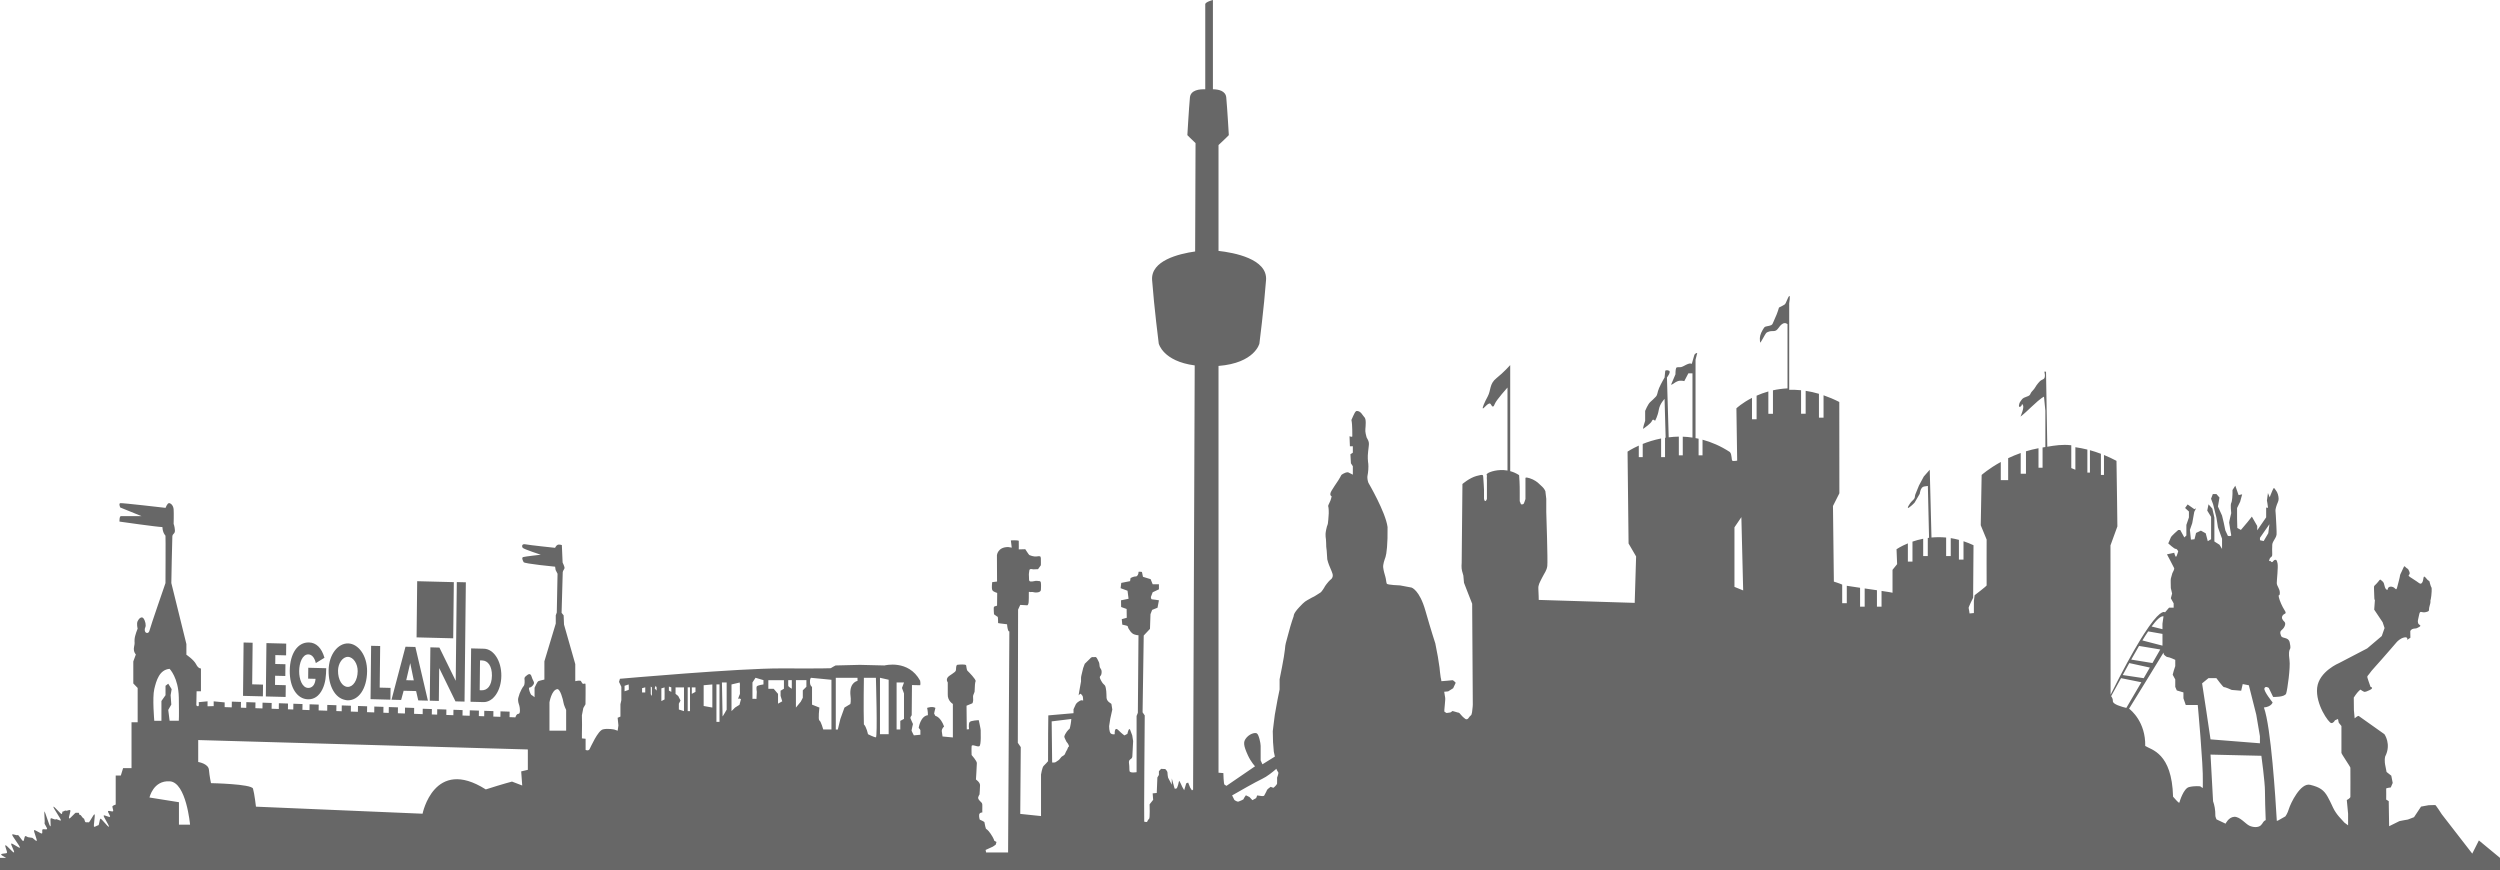 <svg width="612" height="213" viewBox="0 0 612 213" fill="none" xmlns="http://www.w3.org/2000/svg">
<g clip-path="url(#clip0_36_398)">
<path d="M59.679 157.287L59.629 157.279V157.287H59.679ZM65.269 157.433L65.219 157.425L65.269 157.433ZM70.063 157.556V157.586V157.556Z" fill="#676767"/>
<path d="M59.492 170.346L64.356 170.469L64.386 167.592L61.734 167.523L61.844 157.341L59.682 157.287H59.632L59.492 170.346ZM65.077 170.492L69.921 170.615L69.956 167.738L67.324 167.668L67.349 165.42L69.846 165.482L69.876 162.604L67.379 162.543L67.404 160.364L70.036 160.433L70.066 157.586V157.556L65.272 157.433L65.222 157.425L65.077 170.492ZM75.396 171.19C76.817 171.229 78.078 170.477 78.934 168.72C79.709 167.108 79.82 165.489 79.859 163.579L75.466 163.464L75.436 166.134L77.247 166.18C77.137 167.684 76.397 168.428 75.436 168.405C73.98 168.367 73.209 166.28 73.234 164.262C73.254 162.267 74.034 160.157 75.496 160.195C76.391 160.218 77.022 161.07 77.312 162.32L79.429 161.024C78.724 158.561 77.382 157.31 75.631 157.272C72.889 157.203 70.977 159.942 70.932 164.185C70.882 168.282 72.718 171.121 75.396 171.19ZM85.229 157.51C82.777 157.448 80.49 160.157 80.445 164.108C80.405 167.983 82.041 170.822 84.418 171.328C84.634 171.374 84.844 171.428 85.074 171.436C87.806 171.505 89.818 168.582 89.863 164.354C89.908 160.41 87.676 157.579 85.229 157.51ZM85.109 168.152C83.788 168.121 82.722 166.441 82.747 164.185C82.767 162.382 83.868 160.771 85.189 160.801C86.51 160.84 87.581 162.505 87.561 164.308C87.536 166.564 86.43 168.183 85.109 168.152ZM102.128 142.279H102.173H102.128ZM90.849 158.093H90.904H90.849ZM111.096 142.509L102.173 142.279H102.128L101.978 156.029L110.946 156.259L111.096 142.509ZM95.608 168.397L92.951 168.328L93.066 158.146L90.904 158.093H90.849L90.709 171.152L95.573 171.282L95.608 168.397ZM101.683 158.377L99.266 158.315L95.843 171.29L98.195 171.351L98.811 169.096L101.863 169.172L102.389 171.459L104.751 171.52L101.683 158.377ZM99.446 166.51L100.412 162.374H100.432L101.293 166.556L99.446 166.51ZM105.211 171.528V171.451V171.528ZM114.039 142.547V142.609V142.547Z" fill="#676767"/>
<path d="M105.356 158.469L105.211 171.451V171.528L107.428 171.589L107.513 163.586H107.538L111.501 171.697L113.718 171.75L114.038 142.609V142.547L111.827 142.494L111.561 166.617H111.536L107.568 158.53L105.356 158.469ZM115.33 158.73H115.375H115.33ZM118.467 158.806L115.375 158.73H115.33L115.184 171.789L118.327 171.873C120.689 171.935 122.686 169.134 122.726 165.459C122.766 161.783 120.844 158.868 118.467 158.806ZM117.927 168.981L117.431 168.965L117.511 161.661L118.032 161.676C119.458 161.714 120.449 163.057 120.424 165.397C120.389 167.937 119.248 169.011 117.927 168.981Z" fill="#676767"/>
<path d="M606.831 205.734L605.209 208.964L597.743 199.327C597.743 199.327 596.307 197.071 596.147 197.071C595.986 197.071 594.52 197.117 594.52 197.117L592.674 197.455L590.952 200.048L589.451 200.624C589.451 200.624 587.479 200.961 587.389 201.007C587.299 201.053 584.857 202.258 584.857 202.258L584.762 196.12L584.136 195.736C584.136 195.736 584.166 193.196 584.136 193.05C584.106 192.905 585.262 192.767 585.262 192.767L585.733 191.662L585.387 189.889L584.231 188.976L583.921 187.395C583.921 187.395 583.641 186.245 583.891 185.193C585.458 182.17 583.706 179.73 583.706 179.73C583.706 179.73 577.606 175.418 577.421 175.272C577.235 175.126 576.42 175.848 576.42 175.848C576.42 175.848 576.235 174.075 576.235 173.837C576.235 173.6 576.205 170.768 576.205 170.768C576.205 170.768 576.895 169.663 577.456 169.142C578.016 168.62 577.771 168.858 578.331 169.142C578.892 169.426 578.802 169.525 580.053 168.95C581.304 168.374 580.303 168.136 580.303 168.136L579.803 166.702C579.302 165.267 579.522 165.696 580.053 164.883C580.583 164.07 581.649 163.065 585.122 159.036C588.225 155.438 587.009 156.85 586.714 157.195C586.899 156.988 587.549 156.305 588.47 156.067C589.566 155.783 589.286 156.642 589.286 156.642L590.066 156.113L590.036 154.532C590.036 154.532 590.131 154.057 590.817 153.911C591.503 153.765 591.257 154.011 592.133 153.527C593.009 153.044 592.103 153.098 591.948 152.522C591.793 151.947 591.948 151.801 592.198 150.512C592.448 149.223 592.729 150.128 593.855 149.844C594.981 149.56 594.42 149.461 594.76 148.356C595.101 147.251 594.951 147.113 594.951 147.113C594.951 147.113 595.201 146.299 595.266 144.811C595.331 143.322 595.171 144.143 594.891 142.939C594.61 141.734 594.795 142.655 593.92 141.55C593.044 140.445 593.419 141.933 592.949 142.609C592.478 143.284 592.263 142.655 590.512 141.604C588.76 140.552 590.232 141.028 589.826 139.977C589.421 138.926 589.391 139.401 588.92 138.872C588.45 138.343 588.545 138.68 587.92 139.931C587.294 141.182 587.699 140.506 587.264 142.087C586.829 143.668 587.139 142.662 586.829 143.767C586.518 144.872 586.483 143.767 585.482 143.622C584.482 143.476 584.482 144.389 584.482 144.389C584.482 144.389 583.981 144.535 583.731 143.384C583.481 142.233 583.296 142.471 582.92 142.041C582.545 141.611 582.45 142.233 581.699 142.954C580.949 143.675 581.169 143.292 581.199 145.402C581.229 147.512 581.389 146.744 581.389 146.744L581.204 149.238L583.271 152.33L583.741 153.742L583.055 155.706L579.492 158.729L572.677 162.282C572.677 162.282 567.672 164.346 567.237 168.374C566.802 172.403 570.084 176.96 570.68 177.006C571.275 177.052 571.586 176.339 571.586 176.339L572.336 176.001L572.526 176.914L573.182 177.728V184.296C573.182 184.58 575.374 187.702 575.374 187.94C575.374 188.178 575.404 194.754 575.374 195.084C575.344 195.414 574.498 195.851 574.498 195.851L574.813 199.212V202.043L573.908 201.376L572.562 199.887C572.562 199.887 571.936 199.166 571.466 198.352C570.995 197.539 570.715 196.672 569.809 195.045C568.903 193.419 567.903 192.697 565.526 192.122C563.148 191.547 560.711 196.726 560.336 197.976C559.961 199.227 559.46 199.849 559.46 199.849C559.46 199.849 558.46 200.424 557.679 200.854C557.579 200.907 557.474 200.946 557.364 200.961C557.043 195.337 555.932 177.919 554.206 173.193C556.083 173.001 556.333 171.95 556.333 171.95C556.333 171.95 554.081 169.172 554.331 168.497C554.581 167.822 555.397 168.405 555.397 168.405L556.463 170.615C556.463 170.615 559.34 170.715 559.656 169.755C559.971 168.796 560.721 163.333 560.471 161.607C560.221 159.88 560.386 159.305 560.521 159.021C560.661 158.737 560.822 158.676 560.521 157.264C560.221 155.852 558.72 156.428 558.409 155.66C558.099 154.893 558.159 154.509 558.66 154.126C559.16 153.742 559.726 152.691 559.225 152.208C558.725 151.724 558.414 151.248 558.79 150.673C559.165 150.097 559.916 150.389 559.29 149.43C558.665 148.471 558.039 147.036 557.854 146.169C557.669 145.302 558.104 146.169 558.104 145.118C558.104 144.067 557.354 143.491 557.354 142.724C557.354 141.957 557.729 138.795 557.544 137.928C557.359 137.061 557.234 136.969 556.858 137.069C556.483 137.169 556.298 137.936 555.922 137.453C555.547 136.969 555.297 137.836 555.547 136.977C555.797 136.117 556.298 136.593 556.238 135.542C556.178 134.491 556.238 134.391 556.238 133.816C556.238 133.24 556.238 133.048 556.553 132.473C556.868 131.897 557.244 131.422 557.304 130.846C557.364 130.271 557.178 127.393 557.118 126.15C557.058 124.907 556.933 125.099 557.183 124.14C557.434 123.181 557.809 122.797 557.809 122.13C557.809 121.462 557.559 120.503 557.123 120.02C556.688 119.536 556.748 119.061 556.313 120.02C555.877 120.979 555.627 121.746 555.627 121.746L555.192 120.695L554.942 122.521C554.942 122.521 555.192 123.864 555.192 124.155C555.192 124.194 555.202 124.255 555.217 124.316L554.756 124.247V126.649L552.57 129.818V128.767L551.258 126.465L550.198 127.808L548.571 129.726L547.695 129.25L547.635 126.948V124.363L548.386 122.828L548.886 121.009L548.011 121.201L547.2 118.899L546.514 119.958V120.917C546.514 120.917 546.454 122.744 546.204 123.127C545.954 123.511 546.204 125.621 546.204 125.621C546.204 125.621 545.699 127.639 545.699 127.923C545.699 128.207 546.139 130.608 546.199 130.992C546.259 131.376 545.388 131.184 545.388 131.184L544.763 129.841L544.388 128.023L543.952 126.204L542.951 124.002L543.327 121.8L542.576 120.94H541.7L541.265 122.091L541.765 123.434L542.581 126.695L542.956 129.097L543.957 131.882V134.376L543.332 133.348L542.081 132.557V126.71L541.58 124.508L540.644 123.457L540.334 124.992L541.275 126.526V131.997L540.464 132.48L539.964 130.562L538.778 129.895L537.592 130.47L537.216 132.005L536.341 132.104L536.091 129.711L536.656 128.084L537.156 125.306L537.597 124.447L537.161 124.639L535.535 123.488L534.91 124.355L535.85 125.222V126.664L535.225 128.491V131.084L534.724 131.567L533.724 129.749H533.223C533.223 129.749 531.537 131.191 531.412 131.575C531.286 131.959 530.786 133.018 530.786 133.018C530.786 133.018 532.352 134.46 532.603 134.36C532.853 134.261 533.228 134.936 533.228 134.936C533.228 134.936 532.918 136.087 532.728 136.279C532.538 136.47 532.247 135.319 532.247 135.319L530.476 135.703C530.476 135.703 532.102 138.772 532.227 139.064C532.352 139.355 531.917 140.023 531.792 140.314C531.667 140.606 531.482 141.565 531.417 141.657C531.352 141.749 531.417 143.675 531.417 143.959L531.732 145.302L531.422 146.453L532.112 147.704V148.762H530.986L529.985 149.913C529.985 149.913 529.26 148.847 526.012 153.451V153.458C525.247 154.556 524.508 155.695 523.795 156.873V156.88C521.979 159.865 519.652 164.085 516.674 170.07L516.644 133.516L518.335 128.867C518.335 128.867 518.21 117.802 518.115 112.815C517.079 112.262 516.058 111.794 515.053 111.38V116.268H514.302V111.088C513.396 110.743 512.495 110.452 511.615 110.206V115.692H510.989V110.053C509.993 109.807 509.013 109.615 508.052 109.477V114.994L507.051 114.587V109.001C504.864 108.748 503.037 109.047 501.176 109.362L500.866 90.978H500.45C500.45 90.978 500.866 92.382 500.285 92.766C499.7 93.149 499.7 92.896 498.949 93.786C498.198 94.676 498.283 94.937 497.533 95.704C496.782 96.472 497.283 96.725 496.117 97.108C494.951 97.492 495.031 97.745 494.615 98.259C494.2 98.773 494.03 99.924 494.615 99.541C495.201 99.157 494.78 98.52 495.201 99.157C495.616 99.794 494.615 101.973 494.615 101.973C494.615 101.973 494.951 101.843 497.368 99.541C499.785 97.239 500.37 97.108 500.37 97.108L500.705 100.561V109.431L500.02 109.546V114.503H499.024V109.723C497.953 109.93 496.927 110.183 495.956 110.475V115.976H494.67V110.897C493.564 111.288 492.539 111.718 491.598 112.163V117.541H489.791V113.091C486.819 114.733 485.107 116.268 485.107 116.268L484.887 128.583L486.328 132.081C486.328 132.081 486.298 143.161 486.328 143.307C486.358 143.453 483.391 145.709 483.391 145.709L483.206 147.097V150.074L482.145 150.174C482.145 150.174 481.99 149.023 481.924 148.831C481.859 148.64 483.02 146.338 483.02 146.338C483.02 146.338 483.085 137.36 483.116 133.47C482.285 133.079 481.469 132.764 480.668 132.496V136.992H479.542V132.158C478.862 131.974 478.191 131.836 477.541 131.729V136.125H476.415V131.59C475.149 131.468 473.948 131.483 472.827 131.583L472.401 114.994L470.94 116.659L469.774 118.83C469.774 118.83 469.274 120.112 468.938 120.879C468.603 121.646 469.024 121.777 468.188 122.544C467.352 123.311 466.601 124.777 467.352 124.232C468.103 123.695 468.688 123.05 468.688 123.05L469.954 120.879C469.954 120.879 470.109 119.214 471.025 119.091L471.941 118.961L472.231 131.652C472.126 131.667 472.021 131.675 471.921 131.69V136.133H470.795V131.882C469.829 132.074 468.953 132.319 468.173 132.588V137.483H467.047V133.018C465.285 133.739 464.27 134.452 464.27 134.452L464.415 138.105L463.289 139.494V145.102C463.154 145.049 462.073 144.872 460.601 144.657V148.517H459.475V144.489C458.525 144.35 457.489 144.197 456.473 144.051V148.517H455.347V143.89C454.056 143.698 452.885 143.522 452.094 143.399V147.657H450.968V143.115C450.563 142.893 448.931 142.379 448.931 142.379L448.711 123.871L450.278 120.756L450.258 98.405C448.931 97.73 447.65 97.193 446.404 96.763V102.242H445.278V96.402C444.157 96.073 443.071 95.835 442.026 95.674V101.282H440.9V95.528C439.894 95.428 438.923 95.397 437.997 95.428V74.258C437.997 74.258 438.332 72.21 437.997 72.471C437.662 72.724 437.247 74.258 436.911 74.519C436.576 74.772 435.495 75.287 435.495 75.287C435.495 75.287 435.16 76.568 434.494 77.972C433.829 79.376 434.079 79.507 433.078 79.76C432.077 80.013 432.077 79.76 431.492 80.78C430.906 81.801 430.741 82.568 430.826 83.335C430.911 84.103 430.826 84.103 431.577 82.821C432.327 81.54 432.242 81.417 433.078 81.156C433.914 80.903 434.494 81.287 435.08 80.642C435.665 80.005 435.745 79.622 436.416 79.238C437.081 78.855 437.582 79.369 437.582 79.369V95.075C436.311 95.136 435.12 95.305 434.019 95.551V101.298H432.893V95.827C431.832 96.126 430.876 96.479 430.015 96.863V102.641H428.889V97.4C426.427 98.658 425.071 99.955 425.071 99.955L425.261 112.769C425.261 112.769 424.396 112.915 424.115 112.815C423.8 112.7 424.04 111.173 423.45 110.643C421.183 109.162 418.936 108.219 416.779 107.636V111.472H415.818V107.398C415.568 107.344 415.318 107.298 415.068 107.252V88.07L415.483 86.405C415.483 86.405 414.898 86.405 414.732 87.041C414.567 87.678 414.147 89.09 414.147 89.09C414.147 89.09 413.897 88.837 413.231 89.09C412.566 89.343 412.065 89.727 411.565 89.858C411.064 89.988 410.479 89.727 410.314 90.111C410.148 90.494 410.148 91.645 410.148 91.645L409.063 94.2C409.648 94.07 409.978 93.564 410.729 93.303C411.48 93.049 412.315 93.303 412.315 93.303L413.316 91.384H414.317V107.121C413.527 107 412.734 106.925 411.94 106.899V111.464H410.979V106.884C410.118 106.891 409.293 106.96 408.497 107.06L408.072 92.412C408.072 92.412 409.158 91.008 408.572 90.748C407.987 90.494 407.656 90.748 407.656 90.748L407.491 92.412C407.491 92.412 406.656 93.817 406.155 94.968C405.655 96.118 405.82 96.633 405.319 97.139C404.819 97.653 404.569 97.906 403.983 98.42C403.398 98.934 402.732 100.592 402.732 100.592V103.024C402.732 103.024 401.982 105.196 402.317 104.942C402.652 104.689 404.153 103.661 404.404 103.024C404.654 102.387 405.154 103.024 405.154 103.024C405.154 103.024 405.82 101.873 406.07 100.339C406.32 98.804 407.486 97.653 407.486 97.653L407.751 107.152C407.701 107.16 407.651 107.16 407.601 107.168V111.909H406.641V107.336C404.914 107.682 403.388 108.173 402.137 108.679V111.909H401.176V109.086C399.434 109.868 398.424 110.559 398.424 110.559L398.674 133.048L400.52 136.217L400.175 147.581L376.685 146.859C376.685 146.859 376.655 145.179 376.59 144.174C376.525 143.169 376.905 142.639 377.496 141.442C378.086 140.245 378.622 139.716 378.777 138.565C378.932 137.414 378.527 125.329 378.527 125.329V122.114L378.306 120.242C378.306 120.242 378.026 119.575 377.526 119.137C377.025 118.7 376.87 118.562 376.65 118.324C376.43 118.086 375.554 117.411 374.493 117.081C373.432 116.751 373.432 116.935 373.432 117.081V122.16C373.432 122.16 373.152 123.073 372.997 123.311C372.842 123.549 372.341 123.457 372.341 123.457L372.031 122.69V120.58C372.031 120.434 372.061 118.47 371.876 116.314C371.177 115.861 370.447 115.534 369.699 115.339V89.374C369.699 89.374 368.113 91.162 366.336 92.574C364.555 93.978 365.03 95.512 364.194 97.047C363.359 98.582 362.778 99.986 363.028 99.986C363.279 99.986 364.53 98.198 364.945 98.965C365.36 99.733 365.611 99.733 365.946 98.835C366.281 97.937 369.034 94.868 369.034 94.868V115.186C366.647 114.764 364.625 115.554 364.219 115.838C363.659 116.222 364.064 116.222 363.999 116.559C363.934 116.897 363.999 117.564 363.999 117.564V122.122C363.999 122.122 363.844 122.651 363.594 122.651C363.344 122.651 363.284 122.03 363.284 122.03V119.874C363.284 119.874 363.159 117.334 363.099 116.805C363.038 116.275 363.194 116.037 361.442 116.521C359.691 117.004 358.004 118.485 358.004 118.485L357.819 137.767C357.819 137.767 357.694 139.018 357.914 139.785C358.134 140.552 358.229 140.89 358.229 140.89L358.385 142.662L359.165 144.68L360.386 147.796L360.541 172.495C360.541 172.495 360.511 173.362 360.356 174.367C360.201 175.372 359.981 174.988 359.576 175.664C359.17 176.339 358.73 176.001 358.73 176.001C358.73 176.001 358.104 175.572 357.574 174.912C357.043 174.252 357.264 174.612 356.198 174.229C355.132 173.845 355.637 174.275 354.977 174.421C354.316 174.566 354.041 174.52 354.041 174.52L353.57 174.183C353.57 174.183 353.57 173.415 353.696 172.456C353.821 171.497 353.791 170.876 353.791 170.876L353.54 169.341L354.511 169.249L355.732 168.482L356.358 167.139C356.358 167.139 355.762 166.471 355.547 166.518C355.332 166.564 352.86 166.755 352.86 166.755C352.86 166.755 352.735 165.942 352.675 165.796C352.615 165.65 352.394 163.402 352.394 163.402L351.989 160.763L351.364 157.502C351.364 157.502 350.363 154.479 348.926 149.445C347.49 144.412 345.549 143.836 345.549 143.836L342.736 143.307C342.736 143.307 339.639 143.215 339.483 142.877C339.328 142.54 339.328 141.826 339.138 141.197C338.948 140.568 338.703 139.708 338.608 138.941C338.513 138.174 338.923 137.069 339.173 136.355C339.423 135.642 339.739 133.14 339.674 129.02C339.203 125.375 334.985 118.186 334.985 118.186C334.985 118.186 334.764 117.61 334.734 116.989C334.704 116.367 334.86 116.321 334.955 115.025C335.05 113.728 334.895 113.06 334.895 113.06C334.895 113.06 334.739 111.863 334.925 110.475C335.11 109.086 334.99 109.753 335.08 109.132C335.17 108.51 335.08 108.027 334.799 107.551C334.519 107.075 334.549 107.168 334.329 106.208C334.109 105.249 334.329 104.866 334.329 103.477C334.329 102.088 333.924 102.18 333.518 101.513C333.113 100.845 332.583 100.6 332.172 100.6C331.762 100.6 331.487 101.321 330.826 102.809C331.106 104.006 331.016 106.5 331.046 106.792C331.076 107.083 330.361 106.792 330.361 106.792L330.456 109.239H331.176V110.82L330.581 111.203L330.706 113.413L331.176 114.135V116.199L330.02 115.623C330.02 115.623 329.585 115.531 328.834 115.961C328.084 116.39 328.554 116.153 327.613 117.595C326.673 119.038 326.708 118.892 325.987 120.089C325.266 121.286 325.987 121.478 325.987 121.478C325.987 121.478 325.862 122.345 325.391 123.204C324.921 124.063 325.266 123.879 325.266 124.838C325.266 125.797 325.331 125.268 325.171 127.186C325.011 129.104 324.986 127.953 324.641 129.68C324.296 131.406 324.641 131.406 324.641 132.941C324.641 134.475 324.766 134.092 324.831 135.626C324.896 137.161 324.896 136.877 325.111 137.644C325.326 138.412 325.987 139.708 326.207 140.476C326.427 141.243 325.927 141.726 325.927 141.726C325.927 141.726 325.427 142.064 324.741 142.977C324.055 143.89 324.461 143.46 323.865 144.32C323.27 145.179 323.395 144.941 322.364 145.616C321.333 146.292 321.708 145.954 320.642 146.576C319.577 147.197 319.486 147.105 318.015 148.686C316.544 150.266 316.704 150.796 316.704 150.796C316.704 150.796 316.049 152.568 315.393 155.116C314.737 157.663 314.672 157.417 314.547 158.998C314.422 160.579 313.246 166.287 313.246 166.287V168.781L312.731 171.321L312.075 174.973L311.795 177.167L311.575 178.994L311.64 181.679L311.83 184.027L312.09 185.209L309.043 187.104L308.607 186.145V182.6C308.607 181.932 308.172 179.822 307.671 179.531C307.171 179.239 305.7 179.7 304.919 180.874C304.414 181.641 304.324 182.37 305.485 184.902C306.255 186.574 307.236 187.587 307.236 187.587L300.24 192.375C300.035 192.245 299.845 192.122 299.76 192.084C299.54 191.992 299.479 189.252 299.479 189.252L298.293 189.16V89.581C307.191 88.868 308.302 84.103 308.302 84.103C308.302 84.103 309.428 75.279 309.928 68.565C310.319 63.347 302.007 61.836 298.293 61.422V35.51C299.58 34.352 300.816 33.078 300.816 33.078C300.816 33.078 300.44 26.556 300.19 23.87C300.035 22.205 298.253 21.868 296.922 21.852V0C296.922 0 295.046 0.468 295.046 1.044V21.86C293.705 21.806 291.468 21.998 291.293 23.87C291.042 26.556 290.667 33.078 290.667 33.078C290.667 33.078 291.588 34.029 292.669 35.035L292.569 61.56C288.535 62.135 281.684 63.808 282.035 68.565C282.535 75.279 283.661 84.103 283.661 84.103C283.661 84.103 284.672 88.423 292.464 89.451L292.068 193.296L291.793 193.48L291.358 192.813L290.857 191.57L290.387 191.761L289.886 193.442L289.416 192.628C289.416 192.628 288.76 191.14 288.665 191.14C288.57 191.14 288.355 192.966 287.915 193.058C287.474 193.15 287.509 192.912 287.509 192.912L286.854 190.564V192.099C286.854 192.099 286.008 190.518 285.948 190.373C285.888 190.227 285.793 189.367 285.793 189.076C285.793 188.784 285.262 188.263 285.262 188.263L284.232 188.216L283.701 188.792V189.705L283.326 190.327L283.171 194.117L282.17 194.217L282.295 195.797L281.419 196.902C281.419 196.902 281.544 200.309 281.294 200.455C281.044 200.601 280.794 201.222 280.794 201.222C280.794 201.222 280.198 201.222 280.108 201.13C280.018 201.038 280.233 175.142 280.233 175.142L279.703 174.375L279.983 155.576L281.514 153.949L281.639 150.351L282.045 149.299L283.361 148.77L283.706 146.952C283.706 146.952 282.205 146.714 281.985 146.714C281.764 146.714 281.734 146.138 281.734 146.138L282.175 144.987L283.706 144.266V143.023H282.175L281.674 141.78L279.798 141.205L279.548 140.008C279.548 140.008 278.612 139.862 278.702 140.054C278.792 140.245 278.482 141.159 278.046 141.112C277.611 141.066 276.765 141.496 276.765 141.496L276.64 142.263L274.483 142.693L274.328 143.99L276.02 144.611L276.27 146.576L274.423 146.959L274.453 148.594L275.799 149.077L275.829 151.233L274.608 151.571L274.733 152.913C274.733 152.913 275.889 153.151 276.015 153.251C276.14 153.351 276.11 153.734 276.39 154.064C276.67 154.394 276.61 154.548 277.171 155.023C277.731 155.499 278.702 155.507 278.702 155.507L278.547 174.497L278.236 175.265V189.03C278.236 189.03 276.61 189.321 276.515 188.746C276.42 188.17 276.515 187.787 276.39 186.927C276.265 186.068 276.61 185.968 276.92 185.73C277.231 185.493 277.201 185.063 277.201 185.063L277.391 181.418L277.171 180.029C277.171 180.029 276.985 179.5 276.67 178.687C276.355 177.873 275.984 179.646 275.984 179.646L275.264 180.029C275.264 180.029 274.793 179.746 273.763 178.733C272.732 177.72 272.887 179.738 272.887 179.738C272.887 179.738 272.326 179.884 271.916 179.546C271.506 179.208 271.511 177.774 271.511 177.774L271.791 175.955L272.291 173.699L272.071 172.311L271.416 171.835C271.416 171.835 270.945 171.451 270.885 170.876C270.825 170.3 270.915 169.487 270.7 168.428C270.485 167.369 270.265 167.952 269.544 166.61C268.823 165.267 269.574 165.842 269.669 164.737C269.764 163.632 269.234 163.824 269.169 162.965C269.104 162.106 269.044 162.152 268.638 161.338C268.233 160.525 268.013 160.955 267.577 160.863C267.142 160.77 266.827 161.246 266.827 161.246L265.546 162.497L265.155 163.556C265.155 163.556 264.885 164.661 264.73 165.328C264.575 165.996 264.67 165.95 264.635 166.817L264.23 169.073C263.824 171.328 264.23 169.41 264.67 169.94C265.11 170.469 265.075 170.369 265.14 171.137C265.205 171.904 265.14 171.137 264.33 171.566C263.519 171.996 263.329 172.479 263.329 172.479L262.798 173.63V174.589L256.628 175.127C256.628 175.127 256.523 183.229 256.563 186.406C256.533 186.398 256.513 186.39 256.513 186.39C256.513 186.39 255.827 187.204 255.482 187.495C255.137 187.787 254.842 189.605 254.842 189.605V199.772L249.757 199.242L249.882 182.891L249.162 181.84L249.227 149.23L249.757 148.079C249.757 148.079 251.354 148.179 251.479 148.179C251.604 148.179 251.824 147.796 251.824 147.22C251.824 146.645 251.889 146.261 251.854 145.402C251.819 144.542 251.919 145.018 252.45 144.926C252.98 144.834 253.015 145.118 253.921 145.026C254.827 144.934 254.812 144.404 254.812 144.404C254.812 144.404 254.892 143.253 254.812 142.678C254.731 142.102 254.331 142.294 253.891 142.202C253.45 142.11 252.765 142.44 252.264 142.348C251.764 142.256 251.954 141.726 251.889 141.105C251.824 140.483 251.919 140.146 251.984 139.616C252.049 139.087 252.89 139.378 252.89 139.378L254.111 139.332L254.802 138.373C254.802 138.373 254.832 137.322 254.802 136.693C254.771 136.064 254.551 136.117 253.771 136.217C252.99 136.317 252.114 135.933 251.989 135.88C251.864 135.826 250.988 134.445 250.988 134.445L249.392 134.491C249.392 134.491 249.422 133.34 249.392 132.381C248.922 132.189 247.455 132.289 247.455 132.289L247.675 134.061L246.8 133.915C244.202 133.915 244.047 135.933 244.047 135.933L244.077 142.363L242.891 142.509C242.891 142.509 242.706 143.806 242.891 144.381C243.077 144.957 244.112 145.056 244.112 145.194C244.112 145.333 244.082 148.072 244.082 148.218C244.082 148.363 243.397 148.363 243.302 148.601C243.207 148.839 243.332 150.374 243.332 150.374C243.332 150.374 244.147 150.995 244.238 150.995C244.328 150.995 244.333 152.53 244.333 152.53C244.333 152.53 245.053 152.676 246.524 152.821C246.715 154.885 247.09 154.548 247.09 154.548L246.78 208.688H241.4L241.275 208.066L242.216 207.637L243.062 207.253L243.752 206.777L243.942 206.11L243.412 205.826C243.412 205.826 243.287 205.25 242.506 204.099C241.725 202.948 241.41 202.995 241.35 202.856C241.29 202.718 241.1 201.997 240.975 201.23C240.569 200.946 239.849 200.654 239.849 200.654C239.849 200.654 239.629 200.033 239.694 199.457C239.759 198.882 240.479 198.882 240.479 198.882C240.479 198.882 240.444 198.161 240.474 197.393C240.504 196.626 240.379 196.58 240.089 196.288C239.799 195.997 239.604 195.813 239.473 195.475C239.343 195.137 239.789 194.47 239.789 194.47C239.789 194.47 239.914 192.935 239.914 192.214C239.914 191.493 238.913 190.825 238.913 190.825C238.913 190.825 239.133 187.326 239.133 186.797C239.133 186.268 237.852 184.833 237.852 184.833C237.852 184.833 237.792 183.298 237.852 182.677C237.912 182.055 239.198 182.915 239.729 182.677C240.259 182.439 240.044 178.886 240.074 178.748C240.104 178.61 239.604 176.3 239.604 176.3C239.604 176.3 237.667 176.346 237.352 176.784C237.036 177.221 237.227 178.51 237.227 178.51L236.666 178.556L236.606 172.756C236.606 172.756 237.887 172.226 238.012 172.18C238.137 172.134 238.232 171.559 238.232 171.413C238.232 171.267 238.202 170.745 238.202 170.5C238.202 170.254 238.297 170.07 238.578 169.349C238.643 167.668 238.673 167.193 238.828 166.763C238.983 166.333 237.106 164.461 236.856 164.223C236.606 163.985 236.606 163.218 236.511 162.881C236.416 162.543 234.825 162.689 234.414 162.735C234.004 162.781 234.069 163.502 234.009 164.077C233.949 164.653 232.322 165.274 231.947 165.896C231.572 166.518 232.012 167.047 232.012 167.047V169.924C231.917 171.559 233.263 172.326 233.263 172.326V180.528L230.731 180.29C230.731 180.29 230.576 179.139 230.546 178.994C230.516 178.848 230.611 178.272 231.111 177.843C230.206 175.395 228.985 175.257 228.985 175.257L228.674 174.681C228.674 174.681 228.829 173.868 228.99 173.293C228.209 172.817 226.958 173.293 226.958 173.293C226.958 173.293 227.178 174.16 227.148 175.08C225.301 175.288 224.896 178.188 224.896 178.188C224.896 178.188 225.301 178.618 225.311 178.763C225.316 178.909 225.311 179.868 225.311 179.868L223.71 180.014C223.71 180.014 223.15 178.963 223.15 178.817C223.15 178.671 223.495 177.237 223.495 177.237C223.495 177.237 222.934 176.04 222.869 175.802C222.804 175.564 223.185 175.096 223.185 175.096L223.25 167.699L225.251 167.745C225.251 167.745 225.407 167.553 225.251 166.64C222.404 161.369 216.524 162.904 216.524 162.904L210.489 162.758C210.489 162.758 204.639 162.904 204.549 162.904C204.459 162.904 203.363 163.579 203.363 163.579C203.363 163.579 201.736 163.679 191.353 163.625C180.969 163.571 151.759 166.165 151.759 166.165L151.539 166.932L152.104 168.129V171.397L151.884 172.387V175.418L151.198 175.71L151.389 177.582L151.203 178.879L150.393 178.595C150.393 178.595 148.861 178.257 147.61 178.549C146.359 178.84 144.608 182.868 144.328 183.39C144.047 183.912 143.357 183.582 143.357 183.582V180.85L142.451 180.758V179.654L142.481 177.398L142.451 175.111L142.796 173.323L143.327 172.41C143.327 172.41 143.392 167.622 143.327 167.431C143.262 167.239 142.701 167.431 142.701 167.431C142.701 167.431 142.356 167.047 142.231 166.748C142.106 166.448 140.825 166.748 140.825 166.748V162.566L138.072 152.898L137.977 150.642L137.477 150.021C137.477 150.021 137.727 140.476 137.757 140.092C137.787 139.708 138.132 139.371 138.197 139.087C138.262 138.803 137.727 137.698 137.727 137.698L137.542 133.432C137.542 133.432 136.856 133.194 136.481 133.386C136.106 133.578 135.885 134.107 135.885 134.107C135.885 134.107 129.535 133.44 128.629 133.248C127.724 133.056 127.694 133.777 127.974 134.115C128.254 134.452 132.382 135.795 132.382 135.795C132.382 135.795 128.504 136.225 128.069 136.371C127.633 136.516 127.974 137.238 128.194 137.621C128.414 138.005 135.89 138.726 135.89 138.726L136.016 139.54L136.486 140.453L136.301 149.952L136.051 150.627V152.645L133.268 161.883V166.356C133.268 166.356 131.957 166.648 131.737 166.778C131.517 166.909 130.861 168.374 130.861 168.374V170.676C130.861 170.676 130.206 170.147 130.111 170.147C130.015 170.147 129.675 169.525 129.515 168.758C129.355 167.991 129.67 168.666 130.391 167.845C131.111 167.024 130.486 166.84 130.171 165.735C129.855 164.63 129.325 165.014 128.734 165.52C128.139 166.026 128.514 166.211 128.424 167.17C128.334 168.129 128.174 167.745 127.673 168.75C127.173 169.755 127.203 169.755 126.923 170.669C126.643 171.582 127.018 172.303 127.143 172.779C127.268 173.254 127.458 174.743 126.923 174.743C126.387 174.743 126.172 175.61 126.172 175.61L124.736 175.556L124.756 174.213L122.519 174.137L122.499 175.479L120.768 175.418L120.788 174.083L118.551 174.006L118.531 175.341L117.22 175.295L117.24 173.96L115.003 173.883L114.983 175.219L113.221 175.157L113.241 173.83L111.004 173.753L110.984 175.08L109.253 175.019L109.273 173.692L107.036 173.615L107.016 174.942L105.705 174.896L105.725 173.577L103.488 173.5L103.468 174.82L101.366 174.743L101.386 173.3L99.149 173.224L99.129 174.666L97.398 174.605L97.418 173.162L95.181 173.086L95.161 174.52L93.85 174.474L93.87 173.039L91.633 172.963L91.613 174.398L89.851 174.336L89.871 172.901L87.635 172.825L87.614 174.252L85.883 174.19L85.903 172.763L83.666 172.687L83.646 174.114L82.335 174.068L82.355 172.64L80.118 172.564L80.098 173.983L78.001 173.907L78.021 172.487L75.784 172.41L75.764 173.83L74.033 173.768L74.053 172.349L71.816 172.272L71.796 173.684L70.485 173.638L70.505 172.226L68.268 172.149L68.248 173.561L66.487 173.5L66.507 172.088L64.27 172.011L64.25 173.423L62.518 173.362L62.538 171.958L60.301 171.881L60.281 173.285L58.97 173.239L58.99 171.835L56.753 171.758L56.733 173.162L54.997 173.101V171.95L52.309 171.689V172.855L50.808 172.901V171.681L48.651 171.889C48.651 171.889 48.746 172.756 48.591 172.848C48.436 172.94 48.061 172.848 48.061 172.564C48.061 172.28 48.126 169.218 48.126 169.218H49.192V163.64C49.192 163.64 48.566 163.74 48.006 162.612C47.445 161.492 45.629 160.279 45.629 160.279V157.663L41.941 142.731C41.941 142.731 42.131 132.089 42.191 131.322C42.251 130.555 42.881 130.746 42.816 129.787C42.751 128.828 42.506 128.253 42.506 128.253C42.506 128.253 42.571 125.667 42.506 124.708C42.441 123.749 41.821 123.173 41.38 123.166C40.945 123.158 40.534 124.324 40.534 124.324C40.534 124.324 29.87 123.081 29.435 123.173C29 123.265 29.435 124.232 29.435 124.232L34.629 126.342H29.625C29.185 126.342 29.25 127.685 29.25 127.685C29.25 127.685 38.633 129.028 39.759 129.028C39.824 130.47 40.449 131.046 40.509 131.138C40.569 131.23 40.509 142.739 40.509 142.739C40.509 142.739 36.821 153.389 36.631 154.249C36.441 155.108 35.88 155.016 35.665 154.824C35.45 154.632 35.315 154.057 35.565 153.581C35.815 153.105 35.565 151.954 35.13 151.379C34.694 150.803 34.004 151.379 33.694 152.054C33.383 152.729 33.694 153.88 33.694 153.88C33.694 153.88 33.008 155.515 32.943 156.52C32.883 157.525 33.068 157.141 32.818 158.354C32.568 159.566 33.258 160.21 33.258 160.21L32.633 161.921V167.308L33.699 168.413V176.807H32.197V188.032H30.136L29.575 189.858H28.324V196.956C28.099 197.033 27.749 197.163 27.558 197.34C27.383 197.508 27.839 198.36 27.678 198.583C27.604 198.682 27.343 198.629 27.078 198.575C26.803 198.521 26.527 198.46 26.453 198.575C26.307 198.79 27.073 199.726 26.928 199.941C26.853 200.056 26.503 199.925 26.147 199.795C25.807 199.664 25.462 199.542 25.387 199.641C25.221 199.856 26.843 202.212 26.658 202.381C26.558 202.473 26.082 201.936 25.612 201.399C25.156 200.884 24.706 200.37 24.596 200.409C24.366 200.493 24.301 202.058 24.04 202.043C23.93 202.035 23.755 202.127 23.58 202.22C23.38 202.327 23.175 202.427 23.04 202.388C22.804 202.319 23.38 199.434 23.14 199.342C23.025 199.296 22.719 199.818 22.414 200.332C22.109 200.854 21.803 201.368 21.688 201.322C21.563 201.268 21.433 201.283 21.303 201.291C21.188 201.306 21.073 201.314 20.958 201.276C20.708 201.191 20.703 200.37 20.467 200.34C20.202 200.301 19.827 199.434 19.597 199.496C19.326 199.572 19.462 199.028 19.206 198.966C19.096 198.943 19.026 198.959 18.961 198.974C18.876 198.997 18.796 199.02 18.656 198.943C18.541 198.874 18.17 199.258 17.795 199.649C17.415 200.04 17.035 200.432 16.919 200.347C16.694 200.179 17.41 198.498 17.19 198.337C17.07 198.245 16.854 198.322 16.644 198.383C16.454 198.444 16.269 198.506 16.159 198.452C16.009 198.375 15.858 198.46 15.713 198.537C15.608 198.598 15.498 198.652 15.393 198.652C15.158 198.652 15.318 199.143 15.093 199.265C14.993 199.319 14.552 198.851 14.102 198.375C13.642 197.892 13.181 197.409 13.081 197.493C12.901 197.654 15.073 200.647 14.898 200.831C14.813 200.923 14.542 200.815 14.267 200.7C13.997 200.585 13.732 200.478 13.647 200.57C13.556 200.67 13.281 200.57 13.016 200.462C12.761 200.363 12.516 200.263 12.431 200.34C12.22 200.532 12.526 202.22 12.331 202.281C12.1 202.358 11.094 198.797 10.874 198.606C10.774 198.866 11.024 201.222 10.909 201.437C10.779 201.682 11.66 202.741 11.515 202.948C11.44 203.056 11.19 203.033 10.949 203.01C10.714 202.987 10.479 202.964 10.399 203.064C10.239 203.255 10.454 203.831 10.284 204.03C10.204 204.122 9.768 203.877 9.328 203.631C8.878 203.378 8.422 203.125 8.342 203.24C8.177 203.455 9.208 205.749 8.963 205.849C8.848 205.895 8.607 205.68 8.367 205.465C8.142 205.266 7.912 205.059 7.787 205.074C7.657 205.089 7.511 205.059 7.361 205.02C7.231 204.989 7.106 204.959 6.986 204.966C6.861 204.966 6.731 204.897 6.601 204.821C6.471 204.744 6.34 204.667 6.215 204.675C5.95 204.69 5.93 205.833 5.695 205.887C5.57 205.918 5.289 205.534 5.014 205.151C4.724 204.744 4.434 204.337 4.334 204.422C4.229 204.514 3.943 204.429 3.663 204.353C3.373 204.276 3.083 204.191 2.988 204.291C2.797 204.491 5.049 207.284 4.874 207.499C4.784 207.606 4.299 207.307 3.808 207.007C3.323 206.708 2.837 206.417 2.747 206.516C2.567 206.724 3.633 208.488 3.433 208.672C3.333 208.765 2.857 208.281 2.382 207.798C1.912 207.322 1.441 206.846 1.326 206.923C1.116 207.053 1.827 208.481 1.706 208.765C1.606 209.002 0.345 208.872 0.28 209.171C0.24 209.348 0.991 209.701 1.506 210.008H0V213.33H612V210.008L606.831 205.734ZM37.767 168.689C38.267 166.587 39.018 163.947 41.52 163.732C41.52 163.732 43.687 165.919 43.772 170.73C43.857 175.541 43.772 176.439 43.772 176.439H41.52L41.185 173.784L41.936 172.479L41.77 170.177L42.021 168.704L41.185 167.369L40.519 167.883V170.185L39.519 171.605V176.454H37.767C37.767 176.431 37.267 170.799 37.767 168.689ZM43.807 201.882V196.38L36.596 195.23C36.596 195.23 37.512 191.009 41.56 191.263C45.604 191.516 46.525 201.874 46.525 201.874H43.807V201.882ZM129.215 188.454L127.588 188.838L127.839 192.291L125.337 191.332C125.337 191.332 123.085 191.907 118.921 193.25C106.25 185.193 103.443 199.196 103.443 199.196L62.658 197.47C62.658 197.47 62.283 194.209 61.933 193.058C61.582 191.907 51.649 191.715 51.649 191.715C51.649 191.715 51.274 189.989 51.148 188.454C51.023 186.92 48.521 186.536 48.521 186.536V181.165L129.215 183.467V188.454ZM138.598 178.863H134.509V171.935C134.509 171.935 135.01 168.881 136.426 168.697C137.122 168.605 137.842 171.275 137.927 171.935C138.012 172.602 138.593 173.791 138.593 173.791V178.863H138.598ZM153.896 168.888C153.801 168.934 152.895 169.226 152.895 169.226V167.883L153.896 167.546C153.896 167.546 153.986 168.842 153.896 168.888ZM157.959 169.51H157.179V168.466L157.959 168.259V169.51ZM159.586 170.377L159.305 169.947V168.075L159.586 168.267V170.377ZM160.742 169.057L160.271 168.505L160.506 167.883L160.742 168.267V169.057ZM162.683 171.221L161.903 171.628V168.512L162.683 168.275C162.713 168.605 162.683 171.221 162.683 171.221ZM164.34 169.372L163.744 169.057V168.075L164.34 168.267V169.372ZM167.437 174.083L166.186 173.692V172.257L166.592 171.49L166.031 170.385L165.376 169.855V168.275H167.442C167.437 168.313 167.437 174.083 167.437 174.083ZM168.909 174.083H168.348V168.267H168.914V174.083H168.909ZM170.255 169.372L169.349 169.855C169.349 169.855 169.379 168.367 169.349 168.275H170.255V169.372ZM174.383 173.208L172.256 172.825V167.745L174.383 167.553V173.208ZM176.135 176.707H175.384V167.546H176.135V176.707ZM177.886 173.73C177.886 173.73 176.885 175.502 176.885 175.364C176.885 175.226 176.73 167.07 176.73 167.07H177.886V173.73ZM181.024 172.533L179.948 173.208L179.072 174.083V167.553L181.074 167.078L181.139 167.561C181.124 167.653 181.119 167.822 181.114 168.037C181.104 168.735 181.139 169.863 181.139 169.863C181.139 169.863 180.513 171.397 180.704 171.114C180.894 170.83 181.394 171.152 181.394 171.152L181.024 172.533ZM186.894 167.546C186.894 167.546 185.458 167.737 185.267 168.029C185.077 168.321 185.267 169.372 185.267 169.372L185.182 171.098C185.182 171.098 184.202 171.006 184.202 171.098V167.07L184.952 165.919L186.894 166.494V167.546ZM191.898 168.605L191.087 169.088V170.339L191.493 171.681L190.462 172.257V169.863L189.401 168.62H188.09V166.51H191.908V168.605H191.898ZM193.835 167.07V168.605C193.835 168.605 192.959 168.129 192.959 167.837V166.494H193.835V167.07ZM197.403 168.121L196.527 168.988V170.814L196.027 171.773L194.841 173.216V166.502H197.408C197.403 167.07 197.403 168.121 197.403 168.121ZM203.533 178.579H201.531C201.531 178.579 200.971 176.569 200.595 176.377C200.22 176.185 200.595 173.216 200.595 173.216L198.784 172.495V168.129C198.784 168.129 198.349 168.037 198.283 167.078C198.218 166.118 198.534 165.927 198.534 165.927L203.538 166.41V178.579H203.533ZM209.913 166.686C209.913 166.686 208.037 166.978 208.162 169.855C208.412 171.681 208.157 172.349 208.157 172.349L206.726 173.216L205.725 175.994L205.099 178.587H204.599V165.927H209.918V166.686H209.913ZM214.417 180.498C213.982 180.498 212.481 179.73 212.481 179.73C212.481 179.73 212.105 177.912 211.48 177.336C211.355 173.6 211.48 165.927 211.48 165.927H214.422C214.417 165.919 214.853 180.498 214.417 180.498ZM217.545 179.73H215.418V165.919L217.545 166.402V179.73ZM221.298 169.755V175.986L220.392 176.469V178.579H219.487V167.07H221.303L220.803 168.413L221.298 169.755ZM262.238 176.17C262.238 176.17 262.208 176.891 261.988 177.85C261.767 178.809 261.863 178.234 261.487 178.717C261.112 179.201 261.177 179.009 260.767 179.723C260.356 180.436 260.611 180.536 260.892 181.211C261.172 181.886 261.207 181.595 261.547 182.27C261.888 182.945 261.547 182.608 261.392 183.137C261.237 183.666 261.017 183.759 260.767 184.434C260.516 185.109 260.081 184.917 259.671 185.493C259.26 186.068 259.045 186.168 258.45 186.551C258.244 186.682 257.914 186.697 257.564 186.659C257.504 183.482 257.449 176.592 257.449 176.592L262.258 176.009L262.238 176.17ZM312.626 191.846C312.596 192.084 311.815 192.851 311.72 192.851C311.625 192.851 311.064 192.613 311.064 192.613C311.064 192.613 310.169 193.235 310.144 193.426C310.119 193.618 309.533 194.623 309.468 194.769C309.403 194.915 308.842 194.869 308.842 194.869L307.746 194.723C307.746 194.723 307.561 195.345 307.466 195.398C307.371 195.452 306.591 195.882 306.591 195.882L305.87 195.114L304.994 194.685C304.994 194.685 304.434 195.452 304.434 195.598C304.434 195.744 303.558 196.081 303.213 196.219C302.867 196.357 302.182 195.836 302.182 195.836L301.621 194.715C303.203 193.802 307.341 191.439 308.978 190.664C310.129 190.127 311.5 189.037 312.475 188.186L312.536 188.447C312.536 188.447 312.851 188.93 312.941 189.122C313.031 189.314 312.631 190.373 312.631 190.373C312.631 190.373 312.656 191.608 312.626 191.846ZM424.596 143.668V129.089L426.287 126.595L426.728 144.535L424.596 143.668ZM553.24 131.652L555.557 128.322L555.272 130.532L554.146 132.45L553.27 132.258C553.265 132.25 553.195 131.982 553.24 131.652ZM540.629 166.011H542.571C542.571 166.011 544.262 168.313 544.448 168.221C544.633 168.129 546.324 168.896 546.324 168.896L548.641 169.088L549.016 167.461L550.518 167.753L552.334 174.95L553.23 180.229V181.955L541.135 180.996C541.135 180.712 539.073 167.285 539.073 167.285L540.629 166.011ZM529.63 150.872L529.37 152.683V154.026L526.713 153.366C527.924 151.732 528.954 150.734 529.63 150.872ZM525.872 154.563L529.375 155.177V158.054L524.456 156.781C524.936 155.99 525.411 155.238 525.872 154.563ZM523.64 158.123L528.834 158.99C528.399 159.75 527.723 160.924 526.923 162.313L521.723 161.469C522.359 160.325 523.004 159.198 523.64 158.123ZM521.248 162.32L526.282 163.418C525.802 164.246 525.296 165.121 524.781 166.019L519.647 165.251C520.162 164.292 520.702 163.31 521.248 162.32ZM517.234 171.658C517.255 171.098 517.014 170.684 516.804 170.431C517.485 169.234 518.315 167.691 519.231 166.011L524.205 167.016C522.884 169.287 521.548 171.574 520.522 173.3C519.411 173.032 517.209 172.41 517.234 171.658ZM539.253 191.332C539.233 191.907 539.233 192.421 539.248 192.897C539.098 192.813 539.003 192.767 539.003 192.767L538.598 192.483C538.598 192.483 537.221 192.337 535.875 192.674C534.529 193.012 533.593 196.173 533.528 196.419C533.468 196.657 533.278 196.519 531.967 195.03C531.687 184.242 526.617 183.567 525.151 182.608C525.266 176.738 521.668 173.837 521.198 173.484C522.534 171.267 527.253 163.717 529.625 159.758L529.685 160.18C529.685 160.18 530.251 160.855 530.656 160.855C531.061 160.855 532.502 161.53 532.502 161.53V163.065L532.127 164.216L531.877 165.175L532.502 166.326V168.152L532.878 169.019L534.504 169.502V170.945L535.07 172.579H538.012C538.002 172.533 539.378 187.303 539.253 191.332ZM553.42 202.066C552.765 202.642 551.514 202.549 550.608 202.112C549.702 201.675 548.296 199.856 546.92 199.956C545.544 200.056 544.823 201.636 544.823 201.636L542.601 200.585C542.601 200.585 542.321 199.964 542.321 199.726C542.336 198.253 542.101 197.079 541.755 196.135H541.76L541.135 184.725L553.585 185.017C553.585 185.017 554.461 191.447 554.461 193.649C554.461 195.176 554.551 198.59 554.646 200.769C553.901 201.084 554.031 201.529 553.42 202.066Z" fill="#676767"/>
</g>
<defs>
<clipPath id="clip0_36_398">
<rect width="612" height="213" fill="white"/>
</clipPath>
</defs>
</svg>
